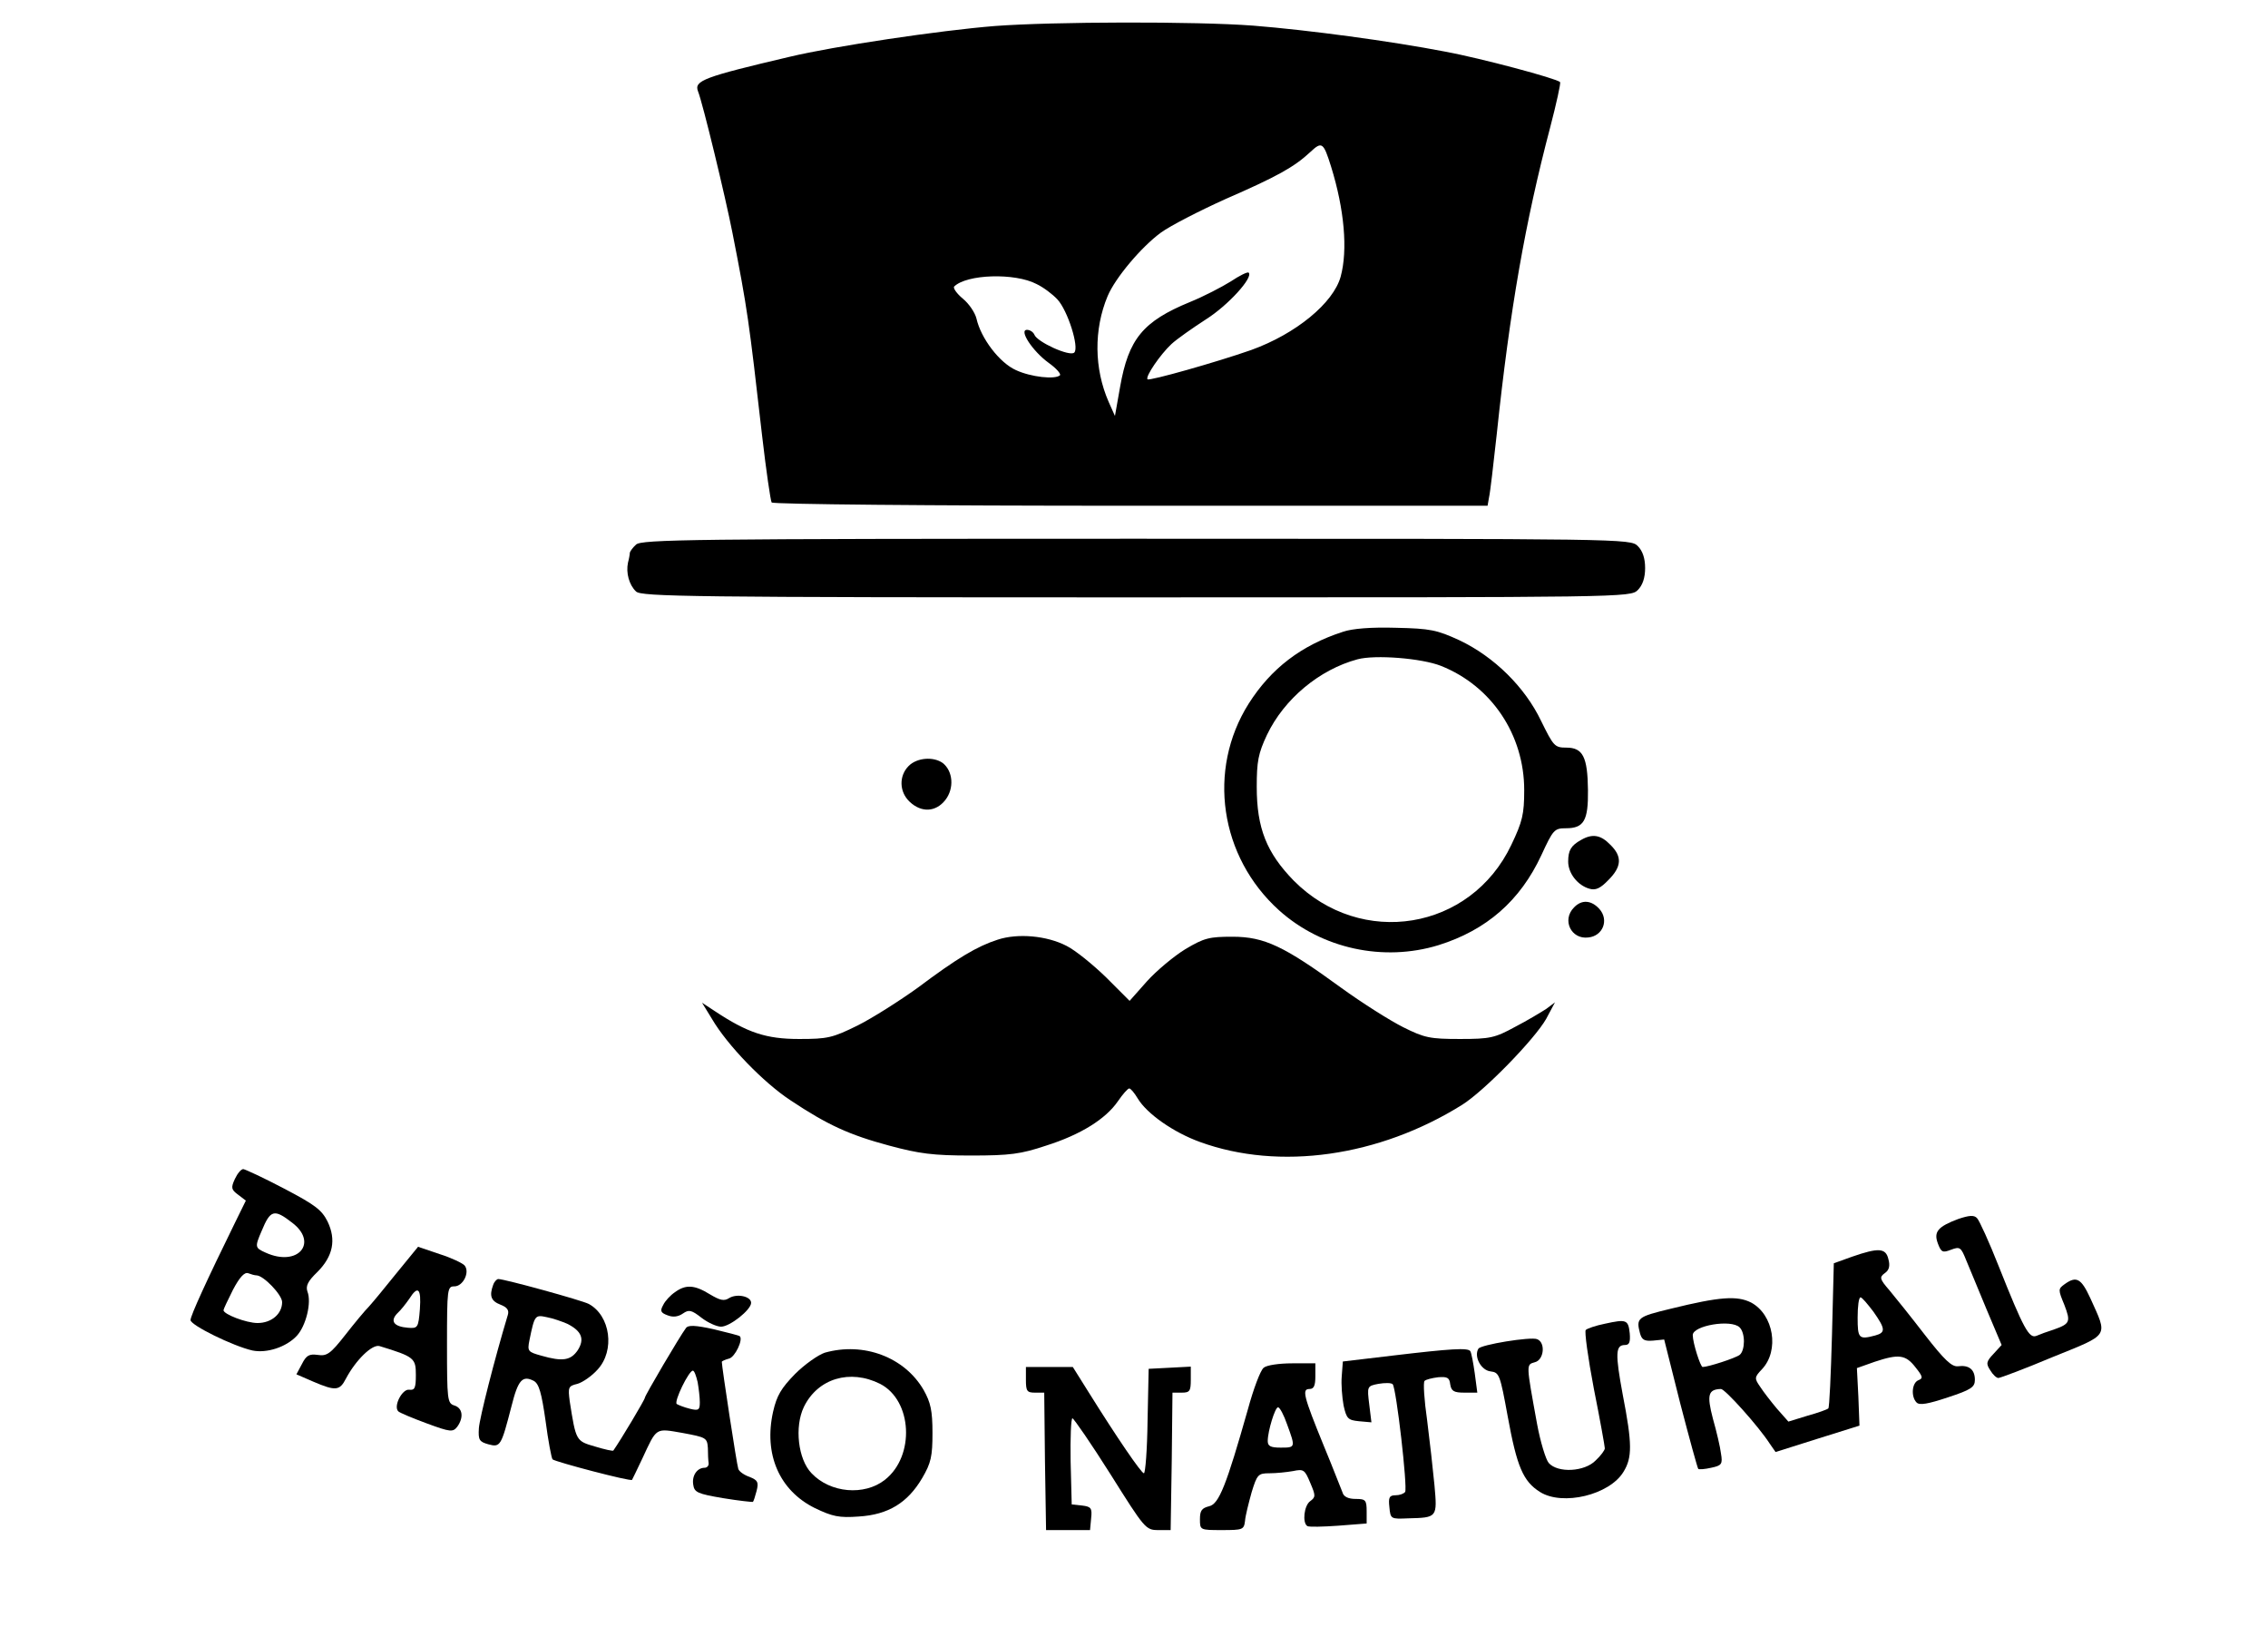<?xml version="1.0" standalone="no"?>
<!DOCTYPE svg PUBLIC "-//W3C//DTD SVG 20010904//EN"
 "http://www.w3.org/TR/2001/REC-SVG-20010904/DTD/svg10.dtd">
<svg version="1.0" xmlns="http://www.w3.org/2000/svg"
 width="619pt" height="444pt" viewBox="0 0 619 444"
 preserveAspectRatio="xMidYMid meet">

<g transform="translate(0,444) scale(0.1,-0.1)"
fill="#000000" stroke="none">
<path d="M2715 4369 c-150 -12 -439 -55 -560 -84 -234 -55 -261 -65 -250 -94
13 -32 75 -289 94 -386 41 -208 45 -239 81 -554 11 -95 23 -177 26 -182 3 -5
427 -9 979 -9 l975 0 4 23 c3 12 12 90 21 172 36 342 78 580 146 838 17 65 29
120 27 123 -10 10 -216 65 -313 83 -150 29 -374 59 -524 71 -157 12 -547 11
-706 -1z m918 -384 c36 -116 46 -227 26 -300 -20 -72 -122 -156 -244 -200 -94
-33 -278 -85 -283 -80 -7 7 35 68 65 96 15 14 58 44 95 68 60 38 129 114 116
127 -3 3 -25 -8 -49 -24 -24 -15 -74 -41 -111 -56 -129 -53 -168 -101 -191
-232 l-14 -79 -17 38 c-40 91 -41 198 -3 289 21 50 92 134 145 173 26 19 106
60 177 92 140 61 187 87 231 128 32 30 36 27 57 -40z m-804 -320 c19 -9 44
-28 57 -42 28 -30 60 -131 46 -145 -12 -12 -102 29 -109 49 -3 7 -12 13 -20
13 -23 0 15 -58 59 -90 21 -15 34 -30 31 -34 -13 -12 -79 -5 -120 14 -45 20
-96 87 -108 141 -4 16 -20 40 -37 54 -17 14 -27 29 -24 33 34 34 166 38 225 7z"/>
<path d="M1736 2954 c-9 -8 -16 -18 -17 -22 0 -4 -2 -16 -5 -27 -6 -28 3 -61
22 -79 14 -14 152 -16 1365 -16 1336 0 1349 0 1369 20 13 13 20 33 20 60 0 27
-7 47 -20 60 -20 20 -33 20 -1369 20 -1214 0 -1351 -2 -1365 -16z"/>
<path d="M3665 2716 c-114 -37 -196 -100 -257 -196 -114 -181 -79 -418 83
-564 117 -105 285 -141 435 -95 131 41 223 121 281 246 32 69 35 73 67 73 49
0 61 21 60 104 -1 91 -14 116 -59 116 -32 0 -35 4 -69 73 -44 92 -128 175
-223 220 -61 28 -79 32 -173 34 -67 2 -119 -2 -145 -11z m268 -93 c138 -55
227 -188 227 -339 0 -66 -5 -86 -35 -149 -111 -234 -410 -283 -594 -98 -74 76
-101 143 -101 256 0 69 4 91 28 142 47 98 143 178 247 206 48 13 175 3 228
-18z"/>
<path d="M2480 2350 c-27 -27 -26 -71 3 -98 32 -30 71 -28 97 5 25 32 21 79
-7 101 -25 18 -70 15 -93 -8z"/>
<path d="M4315 2148 c-27 -15 -35 -28 -35 -59 0 -32 26 -65 58 -74 17 -5 30 1
52 24 36 36 38 64 5 96 -26 27 -49 31 -80 13z"/>
<path d="M4296 1964 c-34 -34 -8 -88 39 -82 40 4 57 48 30 78 -22 24 -48 26
-69 4z"/>
<path d="M2723 1876 c-56 -18 -110 -50 -218 -131 -50 -36 -124 -83 -164 -103
-69 -34 -82 -37 -160 -37 -90 0 -141 17 -230 76 l-35 23 27 -44 c42 -72 141
-174 214 -222 102 -68 162 -95 270 -124 82 -22 119 -27 223 -27 107 0 136 4
205 27 95 30 163 73 196 121 13 19 27 35 31 35 4 0 14 -12 23 -27 25 -42 98
-93 170 -119 217 -79 489 -40 715 101 61 38 199 180 230 235 l24 45 -24 -18
c-14 -9 -52 -32 -85 -49 -55 -30 -68 -33 -150 -33 -82 0 -97 3 -155 32 -36 18
-112 66 -170 108 -155 113 -209 139 -296 139 -63 0 -77 -3 -129 -34 -31 -19
-79 -59 -105 -88 l-47 -53 -64 64 c-36 35 -84 74 -108 86 -54 28 -133 35 -188
17z"/>
<path d="M641 1223 c-11 -24 -10 -29 9 -43 l21 -16 -29 -59 c-78 -159 -122
-255 -122 -267 0 -14 116 -71 169 -83 39 -8 92 9 121 40 25 27 41 91 29 121
-5 15 1 28 27 53 43 43 52 88 28 138 -16 32 -35 46 -119 90 -55 29 -105 52
-111 53 -6 0 -16 -12 -23 -27z m156 -119 c73 -55 16 -122 -72 -82 -29 13 -30
15 -11 59 24 58 34 61 83 23z m-97 -144 c19 0 70 -53 70 -73 0 -32 -29 -57
-67 -57 -31 0 -93 24 -93 35 0 3 12 28 26 56 18 34 31 48 41 45 8 -3 18 -6 23
-6z"/>
<path d="M5345 1114 c-56 -21 -68 -35 -56 -67 9 -24 13 -26 36 -17 24 9 27 7
41 -28 8 -20 34 -81 56 -135 l41 -97 -22 -24 c-20 -21 -21 -27 -9 -45 7 -12
17 -21 22 -21 5 0 72 25 148 57 158 64 151 54 103 161 -25 54 -38 61 -70 38
-18 -13 -18 -15 -1 -56 18 -47 16 -52 -29 -68 -16 -5 -38 -13 -47 -17 -20 -8
-35 19 -103 190 -26 66 -53 125 -59 131 -8 9 -21 8 -51 -2z"/>
<path d="M1083 967 c-32 -40 -66 -81 -76 -92 -11 -11 -40 -46 -65 -78 -40 -51
-50 -58 -75 -54 -23 3 -31 -1 -43 -25 l-15 -28 46 -20 c61 -26 72 -25 89 8 27
51 72 95 92 89 95 -29 99 -33 99 -79 0 -35 -3 -42 -18 -40 -19 3 -44 -45 -30
-59 4 -4 40 -19 78 -33 65 -24 71 -24 83 -9 18 25 15 51 -8 58 -19 6 -20 15
-20 166 0 153 1 159 20 159 24 0 43 39 28 57 -5 6 -36 21 -68 31 l-59 20 -58
-71z m63 -99 c-4 -51 -6 -53 -32 -51 -39 3 -50 18 -30 39 10 9 24 27 33 40 24
38 33 28 29 -28z"/>
<path d="M5055 1011 l-50 -18 -5 -196 c-3 -107 -7 -198 -10 -200 -3 -3 -28
-12 -57 -20 l-52 -16 -31 35 c-16 19 -37 46 -46 60 -16 23 -16 26 5 48 48 51
32 149 -30 182 -38 19 -85 16 -219 -17 -91 -22 -95 -25 -84 -67 5 -18 12 -22
36 -20 l30 3 44 -175 c25 -96 47 -176 49 -178 2 -2 18 -1 35 3 29 6 32 10 27
39 -2 17 -12 60 -22 95 -17 65 -13 80 22 81 11 0 102 -101 133 -149 l16 -23
114 36 115 36 -3 79 -4 78 48 17 c66 22 85 20 112 -15 20 -25 21 -30 8 -35
-18 -7 -21 -45 -5 -61 8 -8 31 -4 85 14 64 21 74 28 74 48 0 28 -16 41 -46 37
-17 -2 -37 17 -90 85 -37 48 -81 103 -97 122 -27 31 -28 36 -13 47 12 8 15 20
10 38 -7 31 -27 32 -99 7z m58 -150 c33 -47 34 -57 5 -65 -45 -12 -48 -8 -48
49 0 30 3 55 8 55 4 0 19 -18 35 -39z m-365 -43 c16 -16 15 -63 0 -75 -12 -9
-86 -33 -101 -33 -6 0 -27 66 -27 87 0 26 105 44 128 21z"/>
<path d="M1346 934 c-11 -30 -6 -44 20 -54 18 -7 24 -15 20 -28 -37 -123 -77
-281 -79 -309 -2 -32 1 -37 26 -44 33 -9 35 -4 63 104 18 72 30 85 61 69 14
-8 21 -32 32 -109 7 -54 16 -101 19 -105 8 -7 213 -61 217 -56 1 2 14 28 28
58 40 86 35 83 110 70 64 -12 67 -13 69 -41 0 -16 1 -35 2 -41 1 -7 -4 -13
-11 -13 -20 0 -35 -21 -31 -46 3 -21 11 -25 82 -37 43 -7 80 -11 81 -10 2 2 6
15 10 30 6 24 3 29 -19 38 -15 5 -29 15 -31 22 -4 10 -45 279 -45 292 0 2 9 6
20 9 16 4 39 52 29 61 -2 2 -34 10 -71 19 -50 11 -70 12 -76 3 -16 -21 -112
-184 -112 -190 0 -5 -65 -114 -86 -144 -1 -2 -24 3 -50 11 -52 15 -52 15 -69
123 -5 39 -4 42 21 48 14 4 39 21 55 39 48 52 35 147 -24 179 -19 10 -230 68
-247 68 -4 0 -11 -7 -14 -16z m202 -106 c40 -20 48 -42 29 -72 -19 -28 -41
-32 -100 -15 -36 10 -38 12 -32 42 14 68 15 70 47 63 17 -3 42 -12 56 -18z
m356 -159 c3 -17 6 -42 6 -55 0 -21 -3 -24 -27 -18 -16 4 -31 10 -36 13 -8 7
33 91 44 91 4 0 9 -14 13 -31z"/>
<path d="M1842 914 c-12 -8 -27 -24 -32 -35 -9 -16 -7 -21 12 -28 15 -6 29 -4
42 5 16 11 23 10 51 -12 17 -13 41 -24 53 -24 24 0 82 46 82 65 0 18 -39 26
-60 13 -14 -9 -25 -6 -52 10 -42 26 -66 28 -96 6z"/>
<path d="M4380 828 c-25 -5 -48 -13 -52 -17 -4 -3 6 -76 22 -160 17 -85 30
-158 30 -163 0 -5 -11 -20 -25 -33 -30 -31 -103 -35 -128 -7 -8 9 -23 58 -32
107 -30 165 -30 161 -6 168 25 6 30 54 6 63 -18 7 -153 -15 -160 -26 -13 -21
7 -59 33 -62 24 -3 26 -8 47 -123 25 -137 42 -177 88 -206 62 -39 190 -8 228
55 24 39 24 76 -2 210 -21 113 -20 136 6 136 12 0 15 8 13 32 -4 37 -9 39 -68
26z"/>
<path d="M2251 749 c-18 -6 -55 -32 -81 -58 -38 -39 -50 -59 -60 -103 -26
-116 17 -215 114 -263 48 -23 66 -27 120 -23 80 5 133 37 173 105 24 41 28 59
28 123 0 61 -5 83 -24 117 -52 90 -164 132 -270 102z m151 -85 c88 -45 96
-197 13 -262 -56 -44 -149 -36 -200 18 -37 38 -47 127 -21 181 38 78 126 104
208 63z"/>
<path d="M3800 741 l-135 -16 -3 -40 c-2 -22 1 -58 5 -80 8 -36 12 -40 42 -43
l34 -3 -6 49 c-6 49 -6 50 25 56 18 3 35 3 39 -1 10 -11 41 -282 34 -294 -4
-5 -15 -9 -26 -9 -17 0 -20 -6 -17 -32 3 -33 4 -33 51 -31 80 2 80 2 72 91 -4
42 -13 122 -20 177 -8 55 -11 103 -7 107 4 4 21 8 37 10 25 2 31 -1 33 -19 3
-19 10 -23 39 -23 l35 0 -7 53 c-4 28 -9 55 -12 60 -6 10 -53 7 -213 -12z"/>
<path d="M3449 708 c-9 -7 -28 -58 -43 -113 -59 -208 -79 -259 -106 -265 -20
-5 -25 -12 -25 -35 0 -30 0 -30 60 -30 57 0 60 1 63 25 1 14 10 49 18 78 15
49 18 52 49 52 18 0 47 3 64 6 29 6 32 4 47 -32 15 -35 15 -39 0 -50 -17 -12
-22 -59 -8 -68 4 -3 43 -2 85 1 l77 6 0 33 c0 31 -3 34 -30 34 -20 0 -33 6
-36 18 -4 9 -26 67 -51 127 -56 137 -60 155 -39 155 12 0 16 9 16 35 l0 35
-63 0 c-36 0 -70 -5 -78 -12z m64 -155 c23 -63 23 -63 -18 -63 -27 0 -35 4
-35 18 0 27 20 92 28 92 5 0 16 -21 25 -47z"/>
<path d="M2800 675 c0 -31 3 -35 25 -35 l25 0 2 -187 3 -188 60 0 60 0 3 32
c3 28 0 32 -25 35 l-28 3 -3 118 c-1 64 1 117 5 117 4 -1 51 -69 104 -153 93
-148 96 -152 130 -152 l34 0 3 188 2 187 25 0 c22 0 25 4 25 35 l0 36 -57 -3
-58 -3 -3 -142 c-1 -79 -6 -143 -10 -143 -7 0 -74 98 -152 223 l-42 67 -64 0
-64 0 0 -35z"/>
</g>
</svg>
